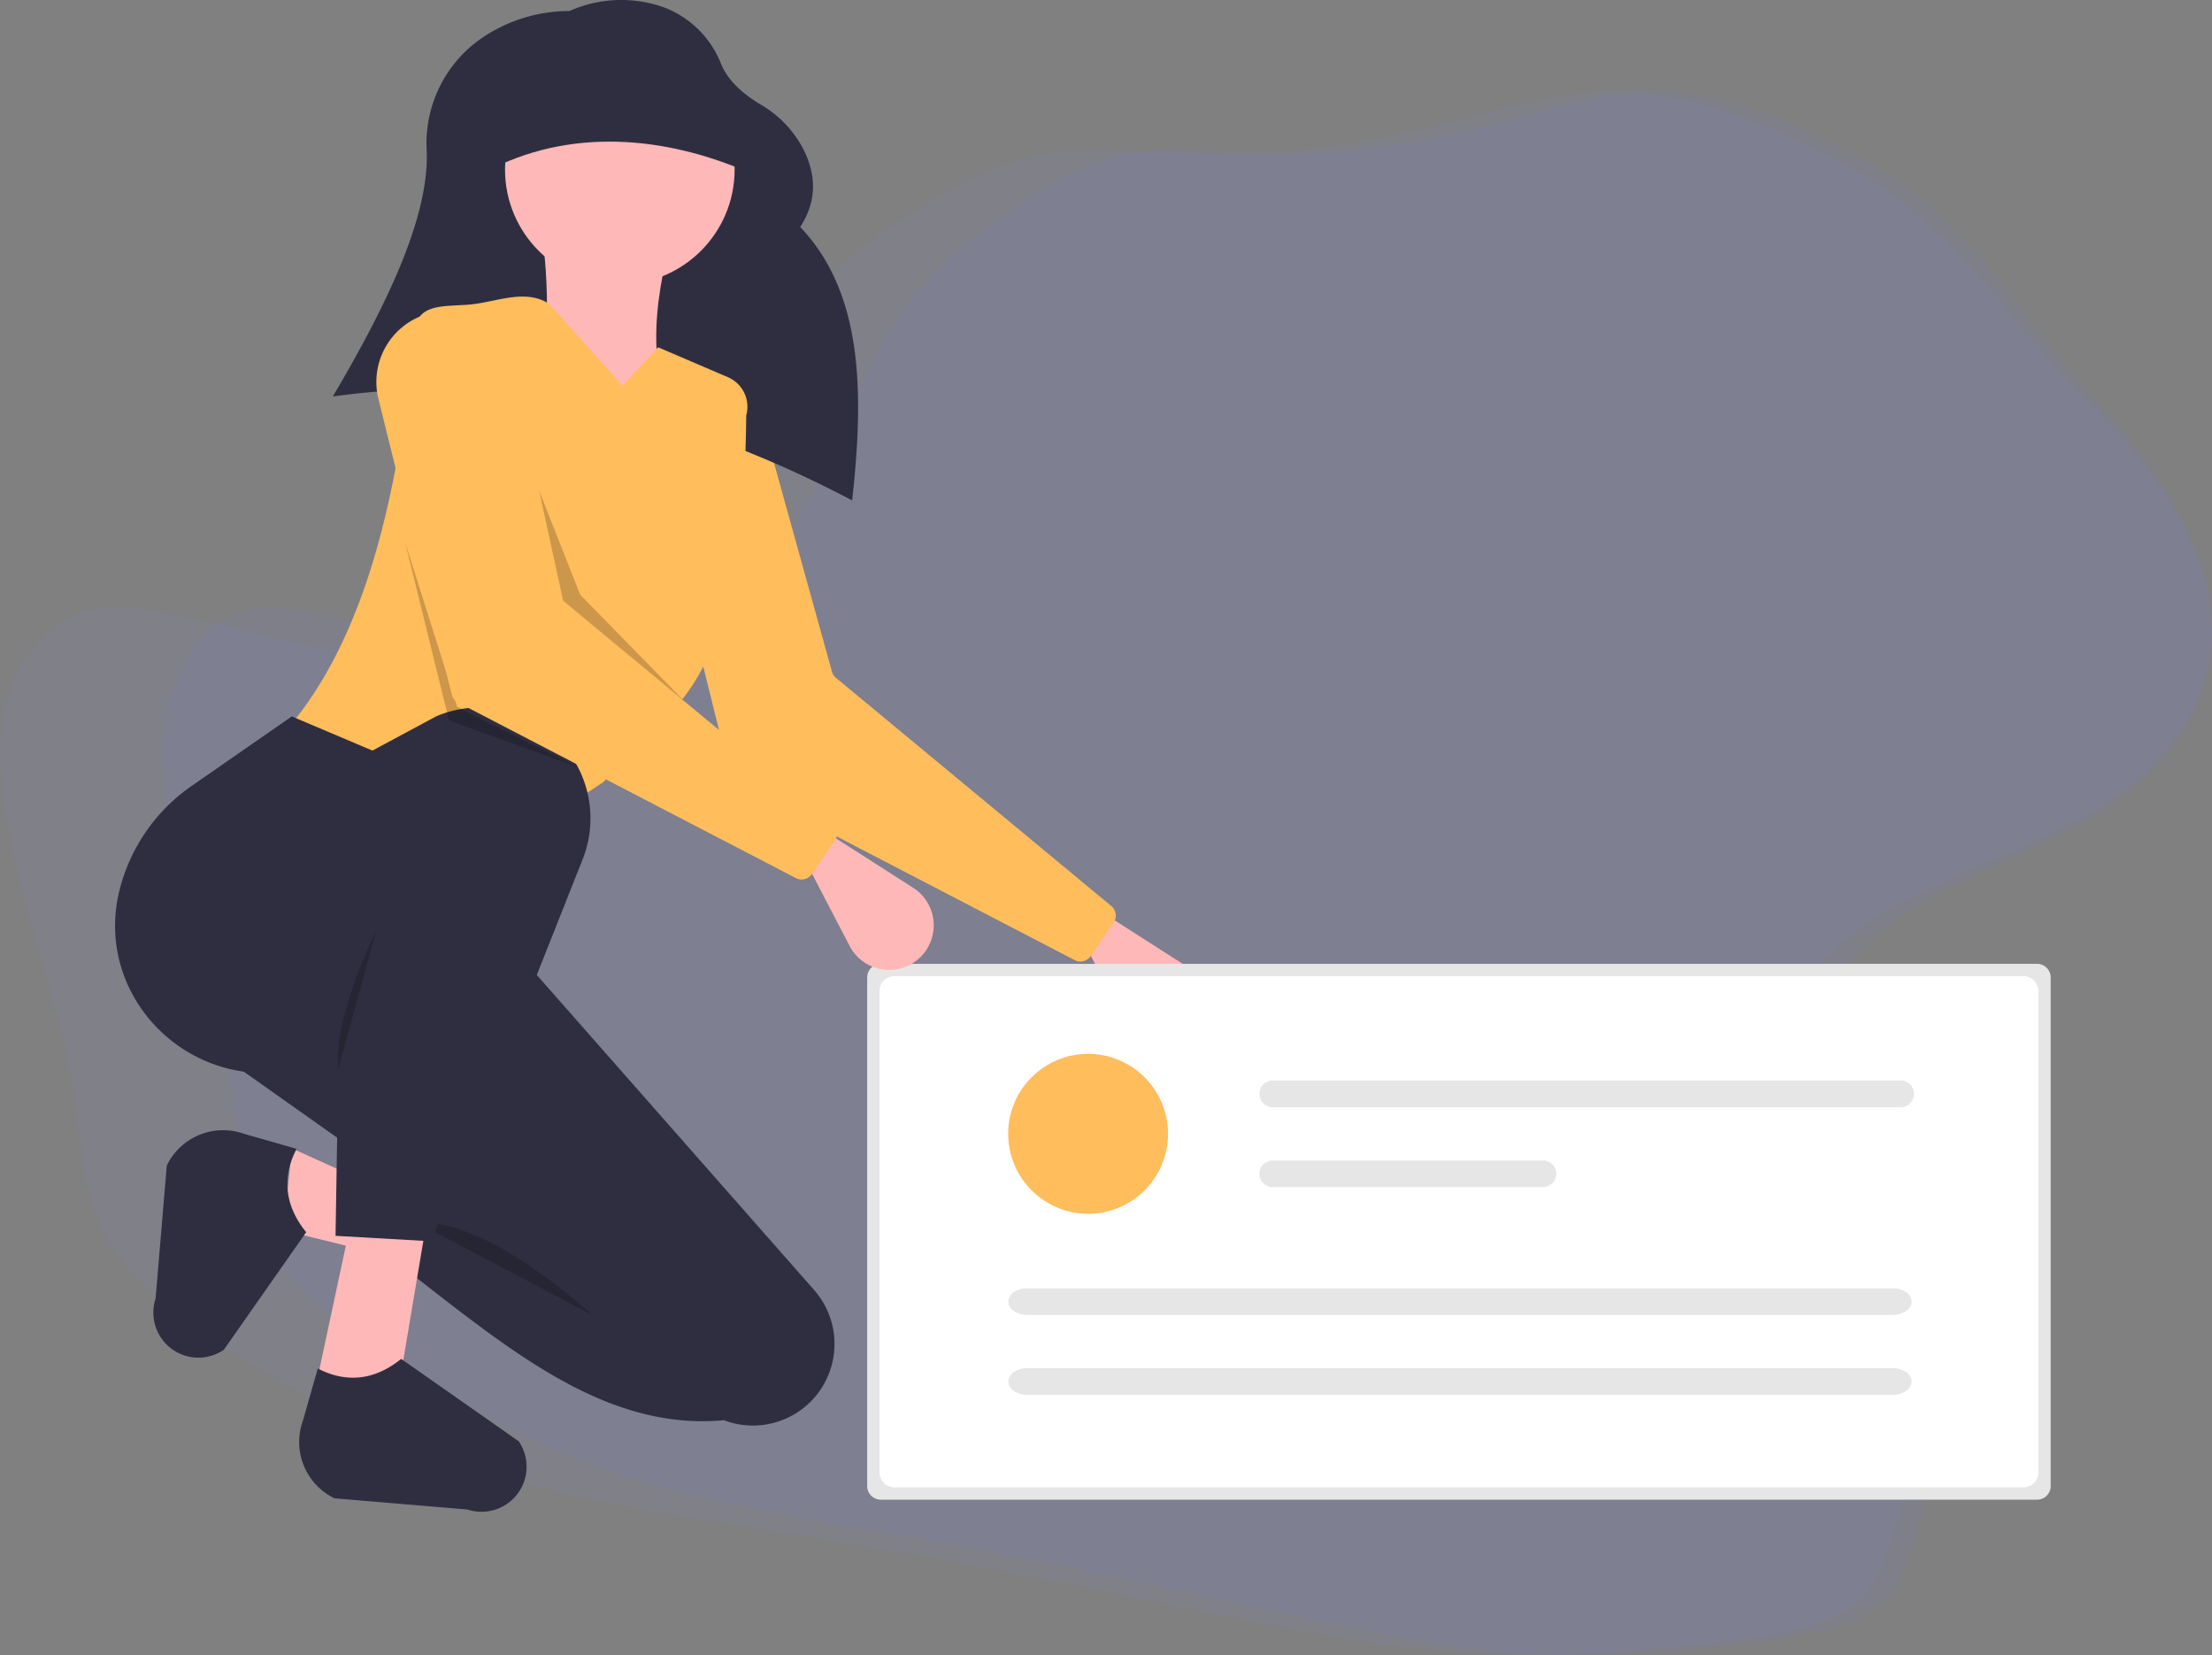 <svg xmlns="http://www.w3.org/2000/svg" width="404.555" height="302.63" viewBox="0 0 404.555 302.63">
    <rect x="0" y="0" width="404.555" height="302.63" fill="#808080" stroke="none"/>
    <defs>
        <style>
            .prefix__cls-3{fill:#ffb8b8}.prefix__cls-4{fill:#ffbd5c}.prefix__cls-5{fill:#2f2e41}.prefix__cls-6{opacity:.2}.prefix__cls-7{fill:#e6e6e6}
        </style>
    </defs>
    <g id="prefix__Group_759" data-name="Group 759" transform="translate(-84.946 -628.269)">
        <g id="prefix__Group_746" data-name="Group 746">
            <path id="prefix__Path_4426" fill="#7a81ea" d="M-5691.03 3062.613c-37.15 4.845-40.009-9.091-72.335 15.212s-20.395 54.154-55.465 72.2-69.216-13.388-84.816 0-9.071 36 0 70.225-3.957 41 36.284 66.682 65.951 23.547 124.681 36.05 72.076 17.764 110.237 13.961 35.677-7.293 42.408-29.174-20.279-33.862-15.484-58.347-15.021-17.322 0-36.779 45.065-20.239 60.087-41.052 3.553-43.526-14.56-63.14-22.388-36.1-54.771-50.012-39.116-.671-76.266 4.174z" data-name="Path 4426" opacity="0.1" transform="translate(6028 -2407.264)"/>
            <path id="prefix__Path_4425" fill="#7a81ea" d="M-5673.247 3062.613c-40.125 4.845-43.214-9.091-78.128 15.211s-22.029 54.154-59.908 72.2-74.76-13.388-91.609 0-9.8 36 0 70.225-4.274 41 39.19 66.683 71.234 23.547 134.667 36.05 77.849 17.764 119.067 13.961 38.534-7.293 45.8-29.174-21.9-33.862-16.724-58.347-16.225-17.322 0-36.78 48.675-20.239 64.9-41.051 3.837-43.526-15.726-63.14-24.182-36.1-59.159-50.012-42.245-.671-82.37 4.174z" data-name="Path 4425" opacity="0.08" transform="translate(5998 -2407.264)"/>
            <g id="prefix__Group_743" data-name="Group 743" transform="translate(106 628.27)">
                <path id="prefix__Path_4401" d="M621.912 530.718a8.151 8.151 0 0 1-12.8-2.187l-7.539-14.475 3-6.5 16.164 10.344a8.15 8.15 0 0 1 1.174 12.817z" class="prefix__cls-3" data-name="Path 4401" transform="translate(-423.788 -340.576)"/>
                <path id="prefix__Path_4402" d="M520.241 420.265l-61.8-32.1a2.263 2.263 0 0 1-1.153-1.463l-13.406-54.031a12.969 12.969 0 0 1 8.3-15.365l3.23-1.13a5.574 5.574 0 0 1 7.212 3.769l13.214 47.569a2.263 2.263 0 0 0 .736 1.137l50.353 41.721a2.262 2.262 0 0 1 .424 3.02l-4.2 6.141a2.263 2.263 0 0 1-2.91.732z" class="prefix__cls-4" data-name="Path 4402" transform="translate(-344.732 -244.71)"/>
                <path id="prefix__Path_4403" d="M88.146 441.53l-26.494-6.5 1.5-15 26.494 12z" class="prefix__cls-3" data-name="Path 4403" transform="translate(-30.833 -210.063)"/>
                <path id="prefix__Path_4404" d="M420.556 265.02c-29.974-15.78-61.349-23.7-94.98-19 10.137-17.181 17.666-33.065 17.163-44.956a23.406 23.406 0 0 1 9.183-19.94 28.414 28.414 0 0 1 16.934-5.589 23.27 23.27 0 0 1 17.236-.685 18.124 18.124 0 0 1 10.512 10.41c1.15 2.785 3.625 5.226 7.215 7.375a20.247 20.247 0 0 1 7.812 8.162c2.365 4.707 2.528 9.445-.572 14.23 11.608 12.197 11.641 30.519 9.497 49.993z" class="prefix__cls-5" data-name="Path 4404" transform="translate(-285.759 -173.523)"/>
                <path id="prefix__Path_4405" d="M393.368 598.86a14.918 14.918 0 0 1-16.763 4.394c-22.043 2.038-39.906-13.477-59.036-28.21l4.5-12-37.492-26.494 16-10 34.493-13 58.03 65.9a14.918 14.918 0 0 1 .265 19.411z" class="prefix__cls-5" data-name="Path 4405" transform="translate(-265.254 -343.577)"/>
                <circle id="prefix__Ellipse_1074" cx="20.995" cy="20.995" r="20.995" class="prefix__cls-3" data-name="Ellipse 1074" transform="translate(71.311 10.015)"/>
                <path id="prefix__Path_4406" d="M426.071 291.549l-24.495 2.5c1.314-14.322 1.832-27.537 0-37.492h24.495c-4.652 15.85-4.244 27.143 0 34.992z" class="prefix__cls-3" data-name="Path 4406" transform="translate(-323.767 -215.049)"/>
                <path id="prefix__Path_4407" d="M348.567 382.766l-39.991-21.5c14.423-16.72 20.522-42.822 23.361-72.6.48-5.035 4.332-4.864 9.382-5.135 5.331-.286 10.571-3.108 15.247-.25l13.5 15 6.5-7 12.77 5.473a5.877 5.877 0 0 1 3.346 6.979c-.237 24.086-3.155 45.254-15.616 56.033l-10.5 11z" class="prefix__cls-4" data-name="Path 4407" transform="translate(-277.257 -227.783)"/>
                <path id="prefix__Path_4408" d="M388.53 637.626s-19.075-17.785-32.033-16.891" class="prefix__cls-6" data-name="Path 4408" transform="translate(-301.222 -397.161)"/>
                <path id="prefix__Path_4409" d="M93.648 449.275l-4.526 26.9-15.067-.389 6.045-28.251z" class="prefix__cls-3" data-name="Path 4409" transform="translate(-37.035 -223.816)"/>
                <path id="prefix__Path_4410" d="M346.859 698.508a8.239 8.239 0 0 1-2.825-.409l-24.314-2.044a11.445 11.445 0 0 1-5.77-14.213l2.717-9.534c5.046 2.646 10.295 2.27 15.247-1.75l21.5 15.065a8.239 8.239 0 0 1-6.552 12.885z" class="prefix__cls-5" data-name="Path 4410" transform="translate(-279.598 -422.094)"/>
                <path id="prefix__Path_4411" d="M259.914 620.506a8.239 8.239 0 0 1 .409-2.825l2.044-24.314a11.445 11.445 0 0 1 14.213-5.77l9.534 2.717c-2.646 5.046-2.27 10.295 1.75 15.247l-15.065 21.5a8.239 8.239 0 0 1-12.884-6.553z" class="prefix__cls-5" data-name="Path 4411" transform="translate(-252.919 -380.259)"/>
                <path id="prefix__Path_4412" d="M303.738 529.9l-17.5-1 .5-30.493-11.9.686c-17.458 1.007-31.642-14.5-28.476-31.7q.1-.531.215-1.065a32.931 32.931 0 0 1 13.544-19.828l18.122-12.574 14.747 6.249 11.684-6.273a20.276 20.276 0 0 1 19.837 2.271 20.276 20.276 0 0 1 6.923 23.871z" class="prefix__cls-5" data-name="Path 4412" transform="translate(-245.924 -302.937)"/>
                <path id="prefix__Path_4413" d="M334.488 513.557s-8 16-7 25.495" class="prefix__cls-6" data-name="Path 4413" transform="translate(-286.672 -343.577)"/>
                <path id="prefix__Path_4414" d="M155.152 179.535l4.38 20.1 26.614 22.894-23.496-23.998z" class="prefix__cls-6" data-name="Path 4414" transform="translate(-77.593 -89.787)"/>
                <path id="prefix__Path_4415" d="M106.152 198.535l8 32.493 23.495 8.5-22-11z" class="prefix__cls-6" data-name="Path 4415" transform="translate(-53.087 -99.289)"/>
                <path id="prefix__Path_4416" d="M432.566 213.052c-15.474-7.119-32.969-9.149-48.49-1.5l2-18 33.993-5.5z" class="prefix__cls-5" data-name="Path 4416" transform="translate(-315.015 -180.792)"/>
                <path id="prefix__Path_4417" d="M523.575 526.057a2.5 2.5 0 0 0-2.5 2.5v92.98a2.5 2.5 0 0 0 2.5 2.5H735.03a2.5 2.5 0 0 0 2.5-2.5v-92.98a2.5 2.5 0 0 0-2.5-2.5z" class="prefix__cls-7" data-name="Path 4417" transform="translate(-383.53 -349.828)"/>
                <path id="prefix__Path_4418" fill="#fff" d="M528.325 530.557a2.753 2.753 0 0 0-2.749 2.749v87.981a2.753 2.753 0 0 0 2.749 2.749h206.456a2.753 2.753 0 0 0 2.749-2.749v-87.981a2.753 2.753 0 0 0-2.749-2.749z" data-name="Path 4418" transform="translate(-385.78 -352.079)"/>
                <path id="prefix__Path_4419" d="M519.912 500.718a8.15 8.15 0 0 1-12.8-2.187l-7.539-14.475 3-6.5 16.164 10.344a8.15 8.15 0 0 1 1.174 12.817z" class="prefix__cls-3" data-name="Path 4419" transform="translate(-372.777 -325.573)"/>
                <path id="prefix__Path_4420" d="M418.241 390.265l-61.8-32.1a2.263 2.263 0 0 1-1.153-1.463l-13.406-54.031a12.969 12.969 0 0 1 8.3-15.365l3.23-1.13a5.574 5.574 0 0 1 7.212 3.769l13.214 47.569a2.263 2.263 0 0 0 .736 1.137l50.353 41.721a2.262 2.262 0 0 1 .424 3.02l-4.2 6.141a2.263 2.263 0 0 1-2.91.731z" class="prefix__cls-4" data-name="Path 4420" transform="translate(-293.721 -229.707)"/>
                <circle id="prefix__Ellipse_1075" cx="14.618" cy="14.618" r="14.618" class="prefix__cls-4" data-name="Ellipse 1075" transform="translate(163.329 192.695)"/>
                <path id="prefix__Path_4421" d="M667 568.744a2.436 2.436 0 0 0 0 4.873h114.856a2.436 2.436 0 0 0 0-4.873z" class="prefix__cls-7" data-name="Path 4421" transform="translate(-455.287 -371.176)"/>
                <path id="prefix__Path_4422" d="M667 597.987a2.436 2.436 0 0 0 0 4.873h49.424a2.436 2.436 0 0 0 0-4.873z" class="prefix__cls-7" data-name="Path 4422" transform="translate(-455.287 -385.801)"/>
                <path id="prefix__Path_4423" d="M576.1 644.739c-1.853 0-3.362 1.093-3.362 2.436s1.508 2.436 3.362 2.436h158.47c1.853 0 3.362-1.093 3.362-2.436s-1.508-2.436-3.362-2.436z" class="prefix__cls-7" data-name="Path 4423" transform="translate(-409.368 -409.182)"/>
                <path id="prefix__Path_4424" d="M576.1 673.982c-1.853 0-3.362 1.093-3.362 2.436s1.508 2.436 3.362 2.436h158.47c1.853 0 3.362-1.093 3.362-2.436s-1.508-2.436-3.362-2.436z" class="prefix__cls-7" data-name="Path 4424" transform="translate(-409.368 -423.807)"/>
            </g>
        </g>
    </g>
</svg>
